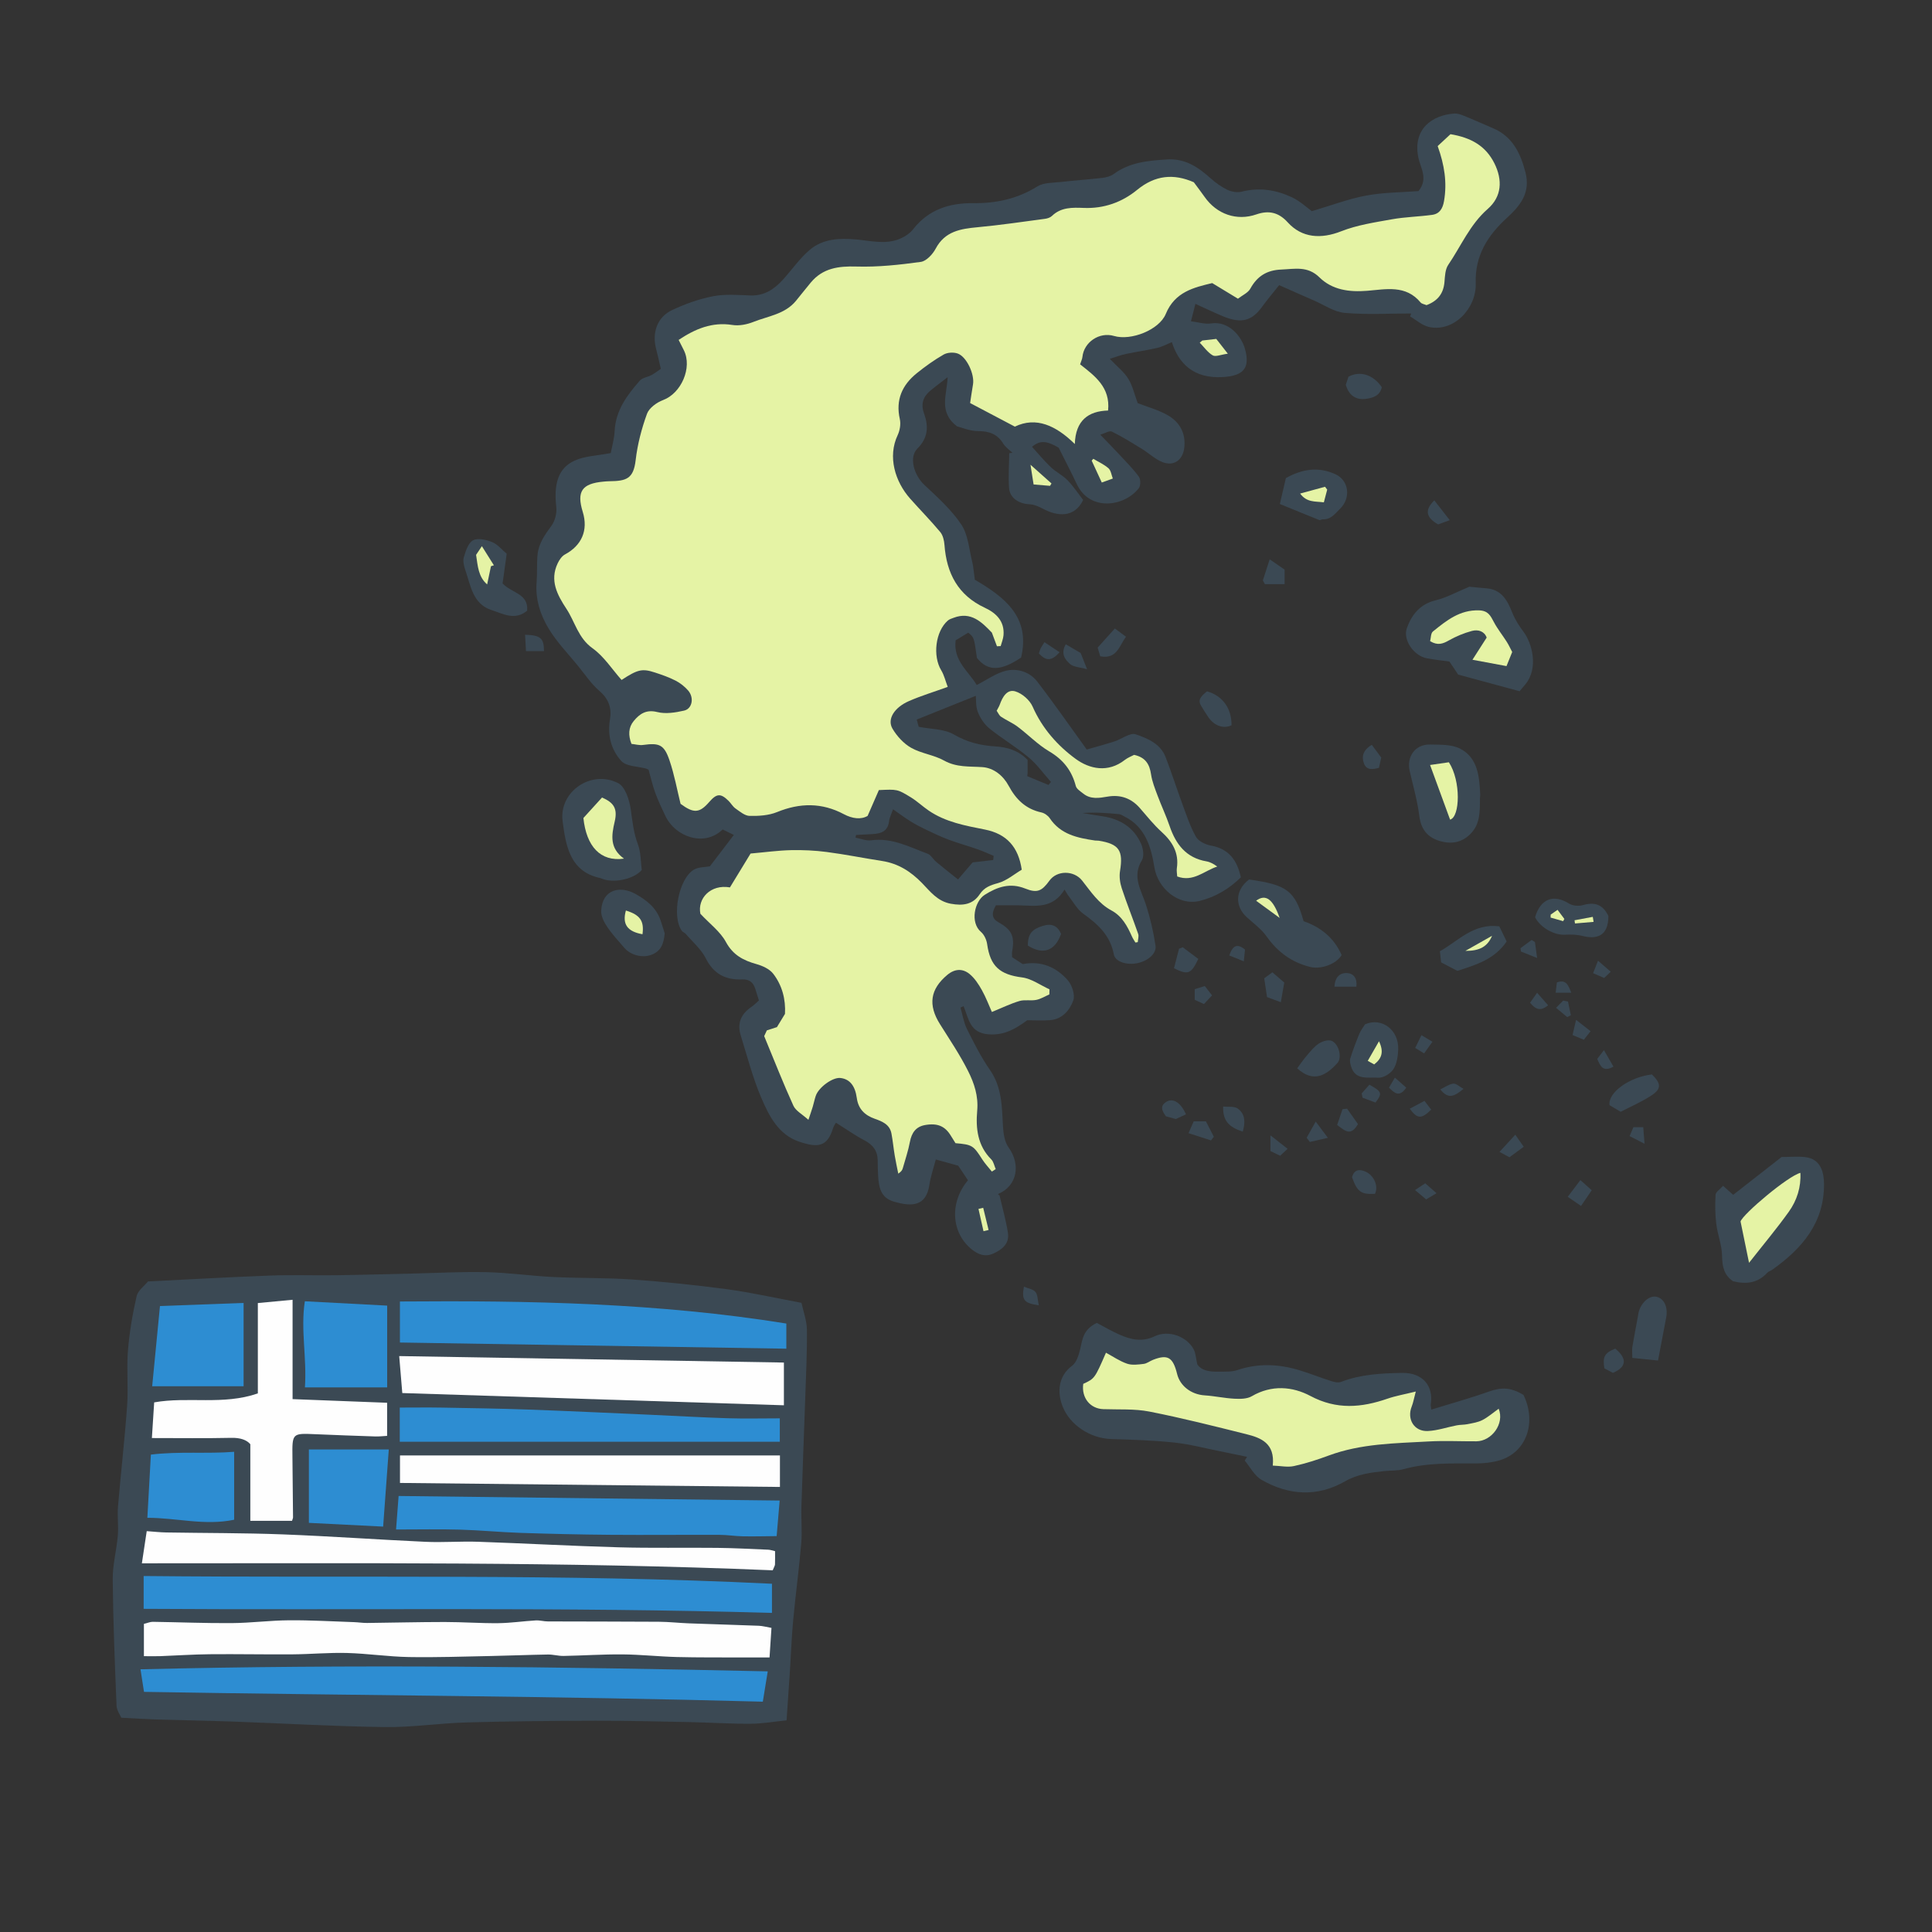 <svg version="1.1" id="svg" xmlns="http://www.w3.org/2000/svg" xmlns:xlink="http://www.w3.org/1999/xlink" x="0px" y="0px"
	 width="200px" height="200px" viewBox="0 0 200 200" enable-background="new 0 0 200 200" xml:space="preserve">
<rect x="0" y="0" width="200" height="200" fill="#333333" stroke="none"/>
<path class="stroke" fill="#3b4954"  fill-rule="evenodd" clip-rule="evenodd" d="M100.913,60.013c3.097,1.807,5.782,3.869,4.792,8.057
	c-2.131,1.429-3.445,1.433-4.573,0.039c-0.299-2.137-0.299-2.137-0.905-2.614c-0.406,0.248-0.84,0.512-1.3,0.791
	c-0.275,2.111,1.372,3.245,2.182,4.624c1.082-0.544,2.023-1.25,3.071-1.485c1.167-0.262,2.424,0.135,3.188,1.124
	c1.704,2.203,3.289,4.496,5.132,7.041c0.792-0.229,1.833-0.506,2.857-0.833c0.757-0.241,1.627-0.941,2.209-0.742
	c1.213,0.416,2.557,0.964,3.092,2.347c0.62,1.602,1.14,3.242,1.735,4.854c0.427,1.153,0.81,2.341,1.409,3.403
	c0.258,0.458,0.98,0.813,1.545,0.913c1.882,0.333,2.722,1.54,3.107,3.289c-1.225,1.202-2.644,2.045-4.278,2.444
	c-2.166,0.527-4.32-1.277-4.674-3.483c-0.336-2.098-0.938-4.196-3.123-5.271c-0.173-0.085-0.347-0.213-0.529-0.231
	c-1.244-0.119-2.49-0.214-3.789-0.114c0.673,0.109,1.344,0.228,2.019,0.326c1.846,0.267,3.291,1.144,4.055,2.876
	c0.217,0.493,0.32,1.286,0.07,1.693c-1.047,1.706-0.053,3.101,0.434,4.623c0.439,1.373,0.77,2.795,0.982,4.22
	c0.126,0.841-0.861,1.629-1.975,1.82c-1.052,0.182-2.2-0.168-2.343-0.93c-0.369-1.966-1.649-3.126-3.168-4.21
	c-0.619-0.441-1.017-1.197-1.504-1.817c-0.14-0.178-0.244-0.385-0.427-0.68c-1.242,2.04-3.038,1.666-4.738,1.631
	c-0.831-0.017-1.663-0.003-2.366-0.003c-0.506,0.859-0.393,1.387,0.224,1.733c1.412,0.793,1.741,1.454,1.455,3.042
	c-0.034,0.186-0.005,0.383-0.005,0.597c0.395,0.257,0.771,0.502,1.099,0.716c1.935-0.371,3.471,0.326,4.65,1.653
	c0.45,0.507,0.791,1.531,0.585,2.106c-0.361,1.007-1.131,1.941-2.393,2.043c-0.775,0.062-1.559,0.011-2.375,0.011
	c-1.176,0.853-2.305,1.572-3.971,1.459c-2.002-0.135-2.082-1.639-2.618-2.916c-0.107,0.049-0.213,0.097-0.32,0.146
	c0.216,0.742,0.329,1.534,0.668,2.214c0.723,1.449,1.458,2.913,2.379,4.236c1.254,1.802,1.239,3.807,1.351,5.839
	c0.041,0.745,0.166,1.611,0.579,2.186c1.285,1.785,0.875,3.956-1.001,4.781c-0.081,0.036-0.133,0.137,0.059,0.161
	c0.299,1.299,0.673,2.586,0.874,3.899c0.167,1.093-0.547,1.709-1.493,2.138c-0.877,0.398-1.586,0.108-2.249-0.424
	c-2.115-1.695-2.338-4.836-0.393-7.154c-0.338-0.505-0.706-1.055-1.008-1.507c-0.833-0.232-1.543-0.431-2.32-0.647
	c-0.219,0.841-0.53,1.725-0.668,2.635c-0.336,2.218-1.791,2.281-3.684,1.726c-1.346-0.396-1.542-1.47-1.618-2.625
	c-0.036-0.553-0.036-1.109-0.047-1.665c-0.02-0.978-0.503-1.597-1.372-2.052c-0.985-0.516-1.899-1.167-2.95-1.824
	c-0.026,0.048-0.216,0.299-0.304,0.583c-0.604,1.945-1.593,2.026-3.516,1.375c-2.145-0.727-3.12-2.684-3.922-4.567
	c-0.88-2.066-1.442-4.27-2.114-6.423c-0.386-1.237,0.014-2.214,1.106-2.956c0.281-0.19,0.52-0.444,0.776-0.667
	c-0.147-0.472-0.259-0.842-0.377-1.21c-0.214-0.663-0.608-1-1.369-0.969c-1.689,0.069-2.938-0.552-3.752-2.177
	c-0.479-0.958-1.372-1.71-2.088-2.546c-0.103-0.121-0.294-0.169-0.386-0.295c-1.083-1.479-0.342-5.423,1.256-6.354
	c0.461-0.27,1.1-0.235,1.641-0.336c0.808-1.059,1.624-2.126,2.48-3.248c-0.37-0.181-0.767-0.376-1.16-0.569
	c-1.863,1.832-4.892,0.806-5.939-1.42c-0.369-0.785-0.747-1.57-1.042-2.384c-0.286-0.788-0.469-1.614-0.685-2.375
	c-0.126-0.061-0.182-0.099-0.243-0.115c-0.879-0.246-2.058-0.217-2.577-0.788c-1.05-1.154-1.464-2.668-1.173-4.337
	c0.192-1.104-0.128-2.09-1.087-2.91c-0.853-0.728-1.495-1.708-2.213-2.589c-1.028-1.261-2.183-2.449-3.024-3.826
	c-0.883-1.444-1.417-3.079-1.274-4.853c0.076-0.944,0.006-1.901,0.096-2.844c0.11-1.162,0.76-2.071,1.441-2.998
	c0.372-0.507,0.574-1.312,0.501-1.942c-0.276-2.391,0.191-4.028,1.903-4.803c1.059-0.479,2.324-0.504,3.736-0.78
	c0.122-0.665,0.359-1.469,0.4-2.283c0.106-2.136,1.29-3.714,2.607-5.214c0.271-0.308,0.816-0.363,1.211-0.577
	c0.344-0.186,0.655-0.433,0.965-0.642c-0.184-0.78-0.319-1.414-0.484-2.039c-0.451-1.71,0.103-3.318,1.661-4.051
	c1.338-0.63,2.774-1.145,4.221-1.425c1.246-0.242,2.572-0.133,3.858-0.084c1.447,0.056,2.484-0.641,3.387-1.638
	c0.937-1.035,1.743-2.217,2.8-3.104c1.356-1.139,3.069-1.205,4.794-1.051c1.498,0.133,3.025,0.546,4.497-0.067
	c0.516-0.215,1.051-0.564,1.389-1c1.579-2.029,3.759-2.717,6.165-2.691c2.415,0.025,4.612-0.438,6.686-1.733
	c0.659-0.412,1.622-0.368,2.454-0.464c1.418-0.164,2.847-0.253,4.265-0.42c0.409-0.048,0.866-0.163,1.188-0.4
	c1.659-1.226,3.575-1.39,5.536-1.511c1.864-0.115,3.208,0.797,4.499,1.955c0.524,0.47,1.119,0.897,1.751,1.196
	c0.43,0.203,1.02,0.298,1.473,0.183c1.832-0.466,3.571-0.184,5.217,0.598c0.825,0.392,1.522,1.056,2.034,1.422
	c2.053-0.605,3.811-1.279,5.63-1.615c1.808-0.334,3.678-0.329,5.41-0.464c1.042-1.272,0.201-2.409-0.014-3.466
	c-0.604-2.983,1.445-4.383,3.689-4.559c0.336-0.026,0.705,0.098,1.028,0.229c1.008,0.408,1.999,0.858,3,1.283
	c2.034,0.862,2.857,2.581,3.372,4.583c0.539,2.093-0.516,3.422-1.93,4.714c-1.961,1.793-3.314,3.887-3.218,6.734
	c0.09,2.669-2.322,5.126-4.862,4.544c-0.69-0.158-1.289-0.711-1.929-1.083c0.036-0.103,0.071-0.206,0.107-0.309
	c-2.296,0-4.605,0.14-6.884-0.061c-1.091-0.096-2.129-0.827-3.186-1.285c-1.162-0.502-2.316-1.021-3.596-1.587
	c-0.688,0.868-1.244,1.519-1.744,2.211c-1.02,1.412-2.067,1.85-4.078,1.01c-0.902-0.377-1.785-0.802-2.847-1.283
	c-0.172,0.675-0.285,1.114-0.462,1.804c0.791,0.096,1.453,0.322,2.063,0.224c1.86-0.299,3.163,1.35,3.518,2.596
	c0.576,2.017-0.127,2.824-2.277,2.954c-3.076,0.186-4.599-1.461-5.279-3.616c-0.506,0.205-0.991,0.477-1.512,0.597
	c-1.069,0.248-2.162,0.395-3.237,0.623c-0.533,0.114-1.049,0.315-1.677,0.508c0.758,0.796,1.467,1.345,1.91,2.058
	c0.45,0.726,0.638,1.614,0.977,2.527c1.007,0.396,2.153,0.697,3.141,1.271c1.213,0.706,1.851,1.856,1.683,3.338
	c-0.146,1.282-1.066,1.962-2.268,1.495c-0.748-0.291-1.367-0.901-2.066-1.331c-1.036-0.637-2.068-1.29-3.158-1.824
	c-0.262-0.128-0.741,0.187-1.202,0.322c0.736,0.764,1.343,1.377,1.93,2.01c0.705,0.76,1.446,1.497,2.056,2.328
	c0.197,0.269,0.202,0.941,0,1.199c-1.511,1.934-5.083,2.414-6.413-0.41c-0.594-1.261-1.242-2.497-1.885-3.787
	c-1.278-0.757-1.978-0.752-2.756-0.089c0.645,0.707,1.254,1.452,1.946,2.109c0.528,0.502,1.227,0.832,1.73,1.353
	c0.627,0.65,1.132,1.418,1.615,2.04c-0.906,1.921-2.733,1.651-4.041,0.97c-0.472-0.246-1-0.503-1.512-0.525
	c-1.101-0.047-2.042-0.641-2.116-1.692c-0.085-1.191,0.005-2.396,0.02-3.594c0.111-0.013,0.223-0.025,0.333-0.039
	c-0.322-0.312-0.726-0.576-0.952-0.947c-0.616-1.012-1.473-1.3-2.625-1.303c-0.84-0.002-1.68-0.372-2.168-0.491
	c-1.958-1.516-1.02-3.279-0.971-5.084c-0.743,0.578-1.314,0.989-1.847,1.445c-0.717,0.615-0.927,1.394-0.599,2.29
	c0.497,1.358,0.432,2.537-0.686,3.66c-0.889,0.892-0.349,2.741,0.718,3.743c1.366,1.282,2.802,2.567,3.829,4.104
	c0.712,1.065,0.805,2.553,1.132,3.862C100.779,58.72,100.812,59.311,100.913,60.013z M99.174,91.04
	c0.712-0.832,1.188-1.388,1.51-1.764c0.89-0.103,1.511-0.175,2.132-0.248c0.015-0.145,0.029-0.289,0.044-0.433
	c-0.542-0.224-1.076-0.475-1.63-0.667c-1.005-0.351-2.034-0.635-3.03-1.007c-0.802-0.3-1.579-0.672-2.353-1.041
	c-0.549-0.262-1.091-0.545-1.607-0.866c-0.586-0.364-1.139-0.782-1.795-1.238c-0.178,0.52-0.368,0.871-0.411,1.241
	c-0.121,1.04-0.821,1.277-1.692,1.326c-0.576,0.032-1.151,0.064-1.728,0.095c-0.016,0.092-0.032,0.184-0.048,0.276
	c0.541,0.1,1.102,0.346,1.618,0.275c2.142-0.297,3.958,0.69,5.842,1.389c0.353,0.131,0.576,0.583,0.892,0.847
	C97.651,89.836,98.405,90.424,99.174,91.04z M106.377,80.037c-0.011,0.104-0.022,0.207-0.034,0.311
	c0.732,0.304,1.464,0.608,2.195,0.913c0.086-0.105,0.171-0.21,0.256-0.314c-0.76-0.854-1.434-1.812-2.301-2.537
	c-1.292-1.079-2.761-1.945-4.073-3.004c-0.522-0.421-0.941-1.067-1.194-1.696c-0.228-0.566-0.166-1.25-0.21-1.68
	c-1.964,0.789-3.981,1.6-6.117,2.458c0.038,0.142,0.116,0.429,0.204,0.749c1.278,0.253,2.641,0.213,3.642,0.797
	c1.384,0.807,2.769,1.139,4.306,1.236c1.208,0.076,2.363,0.396,3.326,1.399C106.377,79.077,106.377,79.557,106.377,80.037z"/>
<path class="stroke" fill="#3b4954"  d="M83.354,144.841c0.081-2.39,0.201-4.782,0.178-7.172c-0.01-0.935-0.363-1.865-0.561-2.799
	c-2.758-0.513-5.216-1.073-7.703-1.408c-3.255-0.437-6.527-0.774-9.803-1.007c-2.722-0.192-5.461-0.125-8.188-0.259
	c-2.304-0.112-4.598-0.447-6.899-0.502c-2.53-0.061-5.065,0.084-7.599,0.142c-2.644,0.059-5.287,0.139-7.932,0.175
	c-2.292,0.032-4.588-0.051-6.879,0.034c-4.158,0.155-8.314,0.396-12.646,0.609c-0.359,0.446-1.043,0.929-1.181,1.536
	c-0.423,1.854-0.745,3.747-0.897,5.641c-0.152,1.882,0.052,3.792-0.083,5.677c-0.25,3.491-0.653,6.97-0.946,10.458
	c-0.084,0.993,0.067,2.005-0.018,2.999c-0.129,1.515-0.543,3.022-0.528,4.53c0.041,4.355,0.218,8.709,0.395,13.062
	c0.021,0.504,0.381,0.994,0.491,1.262c1.373,0.07,2.523,0.147,3.676,0.183c2.627,0.081,5.255,0.12,7.881,0.214
	c5.242,0.189,10.481,0.499,15.725,0.569c2.816,0.038,5.637-0.399,8.46-0.479c4.446-0.126,8.896-0.165,13.344-0.176
	c3.238-0.008,6.476,0.075,9.714,0.14c2.118,0.043,4.236,0.183,6.354,0.173c1.21-0.006,2.42-0.223,3.717-0.353
	c0.128-1.883,0.246-3.546,0.354-5.21c0.111-1.713,0.168-3.432,0.328-5.14c0.25-2.664,0.611-5.318,0.838-7.983
	c0.106-1.257-0.024-2.533,0.016-3.798C83.075,152.253,83.229,148.547,83.354,144.841z"/>
<path class="stroke" fill="#3b4954"  fill-rule="evenodd" clip-rule="evenodd" d="M113.543,136.947c0.671,0.351,1.48,0.828,2.333,1.208
	c1.18,0.525,2.366,0.799,3.652,0.177c1.397-0.676,3.305-0.018,4.034,1.339c0.217,0.404,0.231,0.917,0.383,1.572
	c0.453,0.671,1.325,0.769,2.221,0.752c0.646-0.011,1.333,0.036,1.927-0.165c2.151-0.728,4.28-0.629,6.407,0.012
	c1.112,0.335,2.193,0.774,3.3,1.127c0.323,0.103,0.736,0.196,1.026,0.084c2.045-0.787,4.174-0.894,6.327-0.928
	c2.061-0.033,3.263,1.264,2.96,3.269c-0.018,0.12,0.025,0.249,0.057,0.526c2.021-0.625,4.001-1.171,5.933-1.855
	c1.326-0.47,2.256-0.47,3.61,0.338c1.391,2.885,0.289,5.955-2.482,6.772c-0.767,0.226-1.599,0.317-2.401,0.319
	c-2.54,0.004-5.077-0.092-7.566,0.601c-0.613,0.17-1.286,0.122-1.929,0.189c-1.42,0.148-2.794,0.317-4.103,1.067
	c-2.876,1.647-5.84,1.453-8.656-0.17c-0.716-0.413-1.154-1.307-1.719-1.979c0.079-0.131,0.157-0.262,0.236-0.393
	c-0.932-0.192-1.861-0.39-2.794-0.575c-1.581-0.314-3.152-0.735-4.749-0.903c-2.163-0.227-4.344-0.296-6.52-0.361
	c-2.127-0.063-4.269-1.428-5.032-3.383c-0.559-1.433-0.476-3.115,0.983-4.201c0.459-0.342,0.692-1.107,0.839-1.723
	C112.055,138.679,112.098,137.642,113.543,136.947z"/>
<path class="stroke" fill="#3b4954"  fill-rule="evenodd" clip-rule="evenodd" d="M179.396,132.631c-0.926-0.638-1.115-1.518-1.128-2.618
	c-0.013-1.105-0.463-2.198-0.599-3.311c-0.122-0.998-0.131-2.02-0.072-3.025c0.017-0.288,0.448-0.55,0.775-0.922
	c0.39,0.348,0.683,0.609,1.047,0.935c1.66-1.298,3.376-2.64,5.012-3.918c0.945,0,1.719-0.077,2.472,0.016
	c1.616,0.199,1.908,1.638,1.919,2.742c0.04,4.059-2.283,6.734-5.377,8.925c-0.159,0.113-0.374,0.166-0.5,0.303
	C181.982,132.808,180.798,132.98,179.396,132.631z"/>
<path class="stroke" fill="#3b4954"  fill-rule="evenodd" clip-rule="evenodd" d="M152.111,60.736c0.435,0.042,1.08,0.118,1.727,0.164
	c1.597,0.114,2.202,1.232,2.718,2.536c0.287,0.723,0.731,1.403,1.201,2.03c0.784,1.047,1.591,3.678,0.115,5.418
	c-0.147,0.173-0.293,0.347-0.568,0.671c-1.953-0.529-4.009-1.086-6.354-1.722c-0.181-0.27-0.54-0.805-0.904-1.348
	c-0.771-0.109-1.567-0.194-2.349-0.341c-1.334-0.251-2.496-1.907-2.059-3.12c0.506-1.405,1.372-2.495,2.993-2.886
	C149.735,61.873,150.765,61.293,152.111,60.736z"/>
<path class="stroke" fill="#3b4954"  fill-rule="evenodd" clip-rule="evenodd" d="M153.205,82.605c-0.009,1.39,0.043,2.69-0.99,3.729
	c-0.91,0.915-1.997,1.064-3.143,0.734c-1.256-0.361-1.963-1.181-2.141-2.577c-0.198-1.566-0.635-3.104-0.995-4.648
	c-0.353-1.514,0.565-2.807,2.099-2.77c1.042,0.026,2.214-0.028,3.093,0.417c1.856,0.943,2.006,2.867,2.103,4.714
	C153.239,82.368,153.21,82.532,153.205,82.605z"/>
<path class="stroke" fill="#3b4954"  fill-rule="evenodd" clip-rule="evenodd" d="M66.435,90.065c-0.896,1.003-2.99,1.389-4.171,0.877
	c-0.03-0.013-0.059-0.03-0.09-0.037c-3.23-0.664-3.604-3.455-3.93-5.881c-0.413-3.08,2.976-5.383,5.751-3.951
	c0.732,0.377,1.172,1.764,1.306,2.747c0.167,1.224,0.291,2.409,0.735,3.589C66.357,88.262,66.324,89.249,66.435,90.065z"/>
<path class="stroke" fill="#3b4954"  fill-rule="evenodd" clip-rule="evenodd" d="M129.302,91.043c3.82,0.55,4.75,1.081,5.647,4.319
	c1.769,0.611,3.167,1.733,3.936,3.507c-0.54,0.918-2.115,1.513-3.258,1.229c-1.896-0.471-3.358-1.534-4.498-3.146
	c-0.548-0.775-1.364-1.365-2.078-2.018C127.884,93.867,127.778,92.216,129.302,91.043z"/>
<path class="stroke" fill="#3b4954"  fill-rule="evenodd" clip-rule="evenodd" d="M68.808,96.612c-0.087,1.06-0.369,1.891-1.452,2.256
	c-0.9,0.305-2.08,0.005-2.731-0.753c-0.612-0.711-1.258-1.403-1.777-2.178c-0.324-0.483-0.645-1.117-0.615-1.664
	c0.124-2.264,2.018-2.596,3.553-1.731c1.152,0.649,2.141,1.414,2.589,2.711C68.53,95.703,68.664,96.159,68.808,96.612z"/>
<path class="stroke" fill="#3b4954"  fill-rule="evenodd" clip-rule="evenodd" d="M52.453,57.321c-0.163,1.171-0.302,2.18-0.426,3.076
	c0.937,1.008,2.699,1.038,2.541,2.822c-1.26,1.055-2.502,0.316-3.669-0.059c-1.962-0.629-2.172-2.536-2.729-4.147
	c-0.145-0.419-0.271-0.938-0.151-1.336c0.191-0.639,0.453-1.48,0.947-1.743c0.497-0.265,1.369-0.064,1.976,0.181
	C51.51,56.346,51.948,56.901,52.453,57.321z"/>
<path class="stroke" fill="#3b4954"  fill-rule="evenodd" clip-rule="evenodd" d="M132.489,52.173c0.254-1.089,0.435-1.869,0.624-2.679
	c1.676-0.941,3.36-1.214,5.134-0.4c1.402,0.644,1.608,2.461,0.495,3.552c-0.538,0.527-0.949,1.144-1.807,1.114
	c-0.124-0.004-0.271,0.111-0.369,0.072C135.235,53.302,133.913,52.755,132.489,52.173z"/>
<path class="stroke" fill="#3b4954"  fill-rule="evenodd" clip-rule="evenodd" d="M141.312,106.036c1.725-0.755,3.503,0.576,3.431,2.598
	c-0.025,0.698-0.136,1.491-0.501,2.048c-0.302,0.461-1.06,0.926-1.573,0.882c-1.003-0.085-2.353,0.325-2.805-1.164
	c-0.081-0.265-0.161-0.587-0.083-0.833c0.273-0.866,0.594-1.719,0.941-2.559C140.868,106.653,141.123,106.342,141.312,106.036z"/>
<path class="stroke" fill="#3b4954"  fill-rule="evenodd" clip-rule="evenodd" d="M166.501,94.822c-0.005,2.199-1.318,2.409-2.688,2.066
	c-0.576-0.144-1.204-0.162-1.802-0.126c-1.115,0.067-2.566-0.741-3.1-1.808c0.555-1.915,1.909-2.425,3.515-1.415
	c0.373,0.235,1,0.283,1.437,0.158C165.037,93.361,165.908,93.586,166.501,94.822z"/>
<path class="stroke" fill="#3b4954"  fill-rule="evenodd" clip-rule="evenodd" d="M155.208,95.893c0.295,0.609,0.542,1.119,0.758,1.566
	c-1.261,1.861-3.154,2.416-5.095,3.044c-0.521-0.27-1.092-0.566-1.686-0.874c-0.04-0.356-0.075-0.671-0.129-1.156
	C150.955,97.425,152.505,95.553,155.208,95.893z"/>
<path class="stroke" fill="#3b4954"  fill-rule="evenodd" clip-rule="evenodd" d="M171.638,140.842c-1.046-0.107-1.835-0.188-2.662-0.272
	c0-0.521-0.042-0.842,0.008-1.149c0.169-1.034,0.372-2.062,0.562-3.093c0.041-0.221,0.062-0.449,0.135-0.659
	c0.333-0.964,1.128-1.581,1.812-1.423c0.778,0.18,1.192,1.064,0.99,2.146C172.223,137.787,171.954,139.18,171.638,140.842z"/>
<path class="stroke" fill="#3b4954"  fill-rule="evenodd" clip-rule="evenodd" d="M166.618,114.408c-0.182-1.312,2.08-2.923,4.391-3.181
	c0.98,0.964,1,1.5-0.115,2.216c-1.014,0.65-2.133,1.135-3.122,1.649C167.282,114.802,166.977,114.622,166.618,114.408z"/>
<path class="stroke" fill="#3b4954"  fill-rule="evenodd" clip-rule="evenodd" d="M134.284,110.591c0.34-0.455,0.636-0.9,0.983-1.301
	c0.393-0.454,0.779-0.953,1.271-1.271c0.366-0.235,0.991-0.419,1.334-0.263c0.746,0.34,1.076,1.747,0.572,2.295
	C137.374,111.215,136.051,112.204,134.284,110.591z"/>
<path class="stroke" fill="#3b4954"  fill-rule="evenodd" clip-rule="evenodd" d="M127.489,75.079c-0.819,0.394-1.779,0.062-2.386-0.813
	c-0.272-0.395-0.527-0.803-0.773-1.215c-0.307-0.516-0.148-0.881,0.623-1.486C126.545,72.017,127.502,73.314,127.489,75.079z"/>
<path class="stroke" fill="#3b4954"  fill-rule="evenodd" clip-rule="evenodd" d="M143.043,40.082c-0.187,0.903-0.956,1.131-1.709,1.215
	c-1.024,0.114-1.711-0.411-2.019-1.461c0.09-0.271,0.19-0.574,0.278-0.838C140.788,38.351,142.154,38.78,143.043,40.082z"/>
<path class="stroke" fill="#3b4954"  fill-rule="evenodd" clip-rule="evenodd" d="M106.396,97.881c0.02-1.225,0.431-1.691,1.572-2.039
	c0.914-0.278,1.508-0.01,1.876,0.834C109.218,98.444,107.979,98.889,106.396,97.881z"/>
<path class="stroke" fill="#3b4954"  fill-rule="evenodd" clip-rule="evenodd" d="M113.893,67.939c-0.095-0.325-0.176-0.604-0.263-0.901
	c0.596-0.663,1.18-1.313,1.777-1.977c0.467,0.345,0.79,0.583,1.157,0.854C115.867,66.843,115.628,68.272,113.893,67.939z"/>
<path class="stroke" fill="#3b4954"  fill-rule="evenodd" clip-rule="evenodd" d="M142.334,123.59c-1.451,0.063-1.822-0.203-2.371-1.719
	c0.212-0.823,0.787-0.869,1.424-0.571C142.278,121.716,142.71,122.836,142.334,123.59z"/>
<path class="stroke" fill="#3b4954"  fill-rule="evenodd" clip-rule="evenodd" d="M132.948,101.716c-0.122,0.688-0.23,1.306-0.359,2.031
	c-0.565-0.209-0.978-0.362-1.427-0.528c-0.101-0.673-0.194-1.3-0.29-1.945c0.288-0.211,0.514-0.377,0.845-0.622
	C132.15,101.026,132.553,101.375,132.948,101.716z"/>
<path class="stroke" fill="#3b4954"  fill-rule="evenodd" clip-rule="evenodd" d="M121.531,100.234c0.175-0.674,0.349-1.347,0.523-2.02
	c0.128-0.051,0.256-0.102,0.384-0.153c0.547,0.41,1.093,0.819,1.611,1.208C123.291,100.836,123.008,100.956,121.531,100.234z"/>
<path class="stroke" fill="#3b4954"  fill-rule="evenodd" clip-rule="evenodd" d="M130.731,60.081c0.207-0.637,0.413-1.275,0.706-2.179
	c0.668,0.461,1.135,0.783,1.544,1.065c0,0.538,0,0.923,0,1.509c-0.697,0-1.365,0-2.033,0
	C130.875,60.344,130.803,60.213,130.731,60.081z"/>
<path class="stroke" fill="#3b4954"  fill-rule="evenodd" clip-rule="evenodd" d="M126.619,114.545c0.527,0.062,1.154-0.047,1.515,0.214
	c0.808,0.583,0.777,1.483,0.517,2.381C127.189,116.686,126.572,115.984,126.619,114.545z"/>
<path class="stroke" fill="#3b4954"  fill-rule="evenodd" clip-rule="evenodd" d="M167.211,139.61c1.253,1.031,1.177,1.901-0.241,2.508
	c-0.266-0.14-0.577-0.303-0.885-0.466C165.884,140.463,166.103,140.054,167.211,139.61z"/>
<path class="stroke" fill="#3b4954"  fill-rule="evenodd" clip-rule="evenodd" d="M110.327,66.697c0.566,0.331,1.092,0.638,1.542,0.902
	c0.199,0.501,0.359,0.906,0.667,1.682c-0.765-0.218-1.415-0.224-1.776-0.55C110.284,68.301,109.761,67.689,110.327,66.697z"/>
<path class="stroke" fill="#3b4954"  fill-rule="evenodd" clip-rule="evenodd" d="M163.599,122.163c0.443,0.395,0.741,0.662,1.177,1.051
	c-0.382,0.56-0.724,1.061-1.108,1.624c-0.534-0.366-0.87-0.596-1.377-0.944C162.738,123.302,163.135,122.776,163.599,122.163z"/>
<path class="stroke" fill="#3b4954"  fill-rule="evenodd" clip-rule="evenodd" d="M122.771,115.357c-0.374,0.173-0.696,0.322-1.05,0.485
	c-0.334-0.091-0.676-0.185-1.024-0.28c-0.398-0.555-0.688-1.103,0.112-1.538C121.487,113.657,122.262,114.183,122.771,115.357z"/>
<path class="stroke" fill="#3b4954"  fill-rule="evenodd" clip-rule="evenodd" d="M142.009,77.105c0.373,0.503,0.687,0.927,0.976,1.316
	c-0.091,0.41-0.161,0.722-0.237,1.065c-0.626,0.162-1.279,0.291-1.555-0.462C140.933,78.314,141.101,77.647,142.009,77.105z"/>
<path class="stroke" fill="#3b4954"  fill-rule="evenodd" clip-rule="evenodd" d="M140.576,116.363c-0.757,1.318-1.349,0.691-2.154,0.094
	c0.172-0.508,0.363-1.07,0.554-1.632c0.157-0.018,0.314-0.036,0.472-0.054C139.829,115.31,140.212,115.849,140.576,116.363z"/>
<path class="stroke" fill="#3b4954"  fill-rule="evenodd" clip-rule="evenodd" d="M123.036,117.304c0.25-0.568,0.396-0.9,0.536-1.222c0.422,0,0.743,0,1.264,0
	c0.254,0.495,0.537,1.046,0.82,1.597c-0.1,0.125-0.2,0.249-0.3,0.374C124.645,117.823,123.934,117.593,123.036,117.304z"/>
<path class="stroke" fill="#3b4954"  fill-rule="evenodd" clip-rule="evenodd" d="M148.48,51.798c0.525,0.674,0.995,1.277,1.597,2.049
	c-0.628,0.23-0.941,0.345-1.203,0.441C147.627,53.573,147.442,52.818,148.48,51.798z"/>
<path class="stroke" fill="#3b4954"  fill-rule="evenodd" clip-rule="evenodd" d="M54.356,65.709c1.604,0.047,1.958,0.358,1.957,1.695c-0.587,0-1.176,0-1.863,0
	C54.417,66.81,54.388,66.291,54.356,65.709z"/>
<path class="stroke" fill="#3b4954"  fill-rule="evenodd" clip-rule="evenodd" d="M140.411,102.139c-0.756,0-1.498,0-2.268,0c0.05-0.989,0.563-1.448,1.306-1.408
	C140.118,100.765,140.516,101.266,140.411,102.139z"/>
<path class="stroke" fill="#3b4954"  fill-rule="evenodd" clip-rule="evenodd" d="M156.864,117.466c0.331,0.475,0.563,0.806,0.87,1.247
	c-0.58,0.426-1.028,0.754-1.48,1.086c-0.326-0.176-0.574-0.31-1.027-0.555C155.775,118.648,156.251,118.13,156.864,117.466z"/>
<path class="stroke" fill="#3b4954"  fill-rule="evenodd" clip-rule="evenodd" d="M109.685,67.522c-0.836,0.946-1.397,0.913-2.14,0.126
	c0.051-0.155,0.097-0.34,0.173-0.511c0.064-0.144,0.164-0.271,0.404-0.656C108.639,66.826,109.124,67.149,109.685,67.522z"/>
<path class="stroke" fill="#3b4954"  fill-rule="evenodd" clip-rule="evenodd" d="M107.536,135.125c-1.551-0.229-1.781-0.533-1.543-1.929
	c0.443,0.187,0.954,0.253,1.196,0.544C107.432,134.032,107.408,134.548,107.536,135.125z"/>
<path class="stroke" fill="#3b4954"  fill-rule="evenodd" clip-rule="evenodd" d="M135.264,117.781c0.264-0.471,0.529-0.943,0.939-1.675
	c0.501,0.67,0.781,1.044,1.256,1.68c-0.809,0.186-1.335,0.307-1.863,0.427C135.485,118.069,135.375,117.925,135.264,117.781z"/>
<path class="stroke" fill="#3b4954"  fill-rule="evenodd" clip-rule="evenodd" d="M147.461,113.961c0.298,0.39,0.501,0.654,0.694,0.907
	c-1.011,0.994-1.427,0.979-2.218-0.094C146.416,114.519,146.877,114.272,147.461,113.961z"/>
<path class="stroke" fill="#3b4954"  fill-rule="evenodd" clip-rule="evenodd" d="M125.472,103.043c-0.291,0.311-0.556,0.595-0.839,0.897
	c-0.376-0.174-0.659-0.304-0.957-0.441c0-0.356,0-0.67,0-1.101c0.333-0.103,0.673-0.209,1.043-0.325
	C124.985,102.417,125.195,102.687,125.472,103.043z"/>
<path class="stroke" fill="#3b4954"  fill-rule="evenodd" clip-rule="evenodd" d="M140.96,113.19c0.287-0.323,0.573-0.646,0.799-0.9
	c1.308,0.717,1.36,0.895,0.632,1.846c-0.414-0.156-0.876-0.33-1.338-0.503C141.022,113.485,140.991,113.337,140.96,113.19z"/>
<path class="stroke" fill="#3b4954"  fill-rule="evenodd" clip-rule="evenodd" d="M162.787,107.146c0.102-0.432,0.192-0.816,0.369-1.571
	c0.607,0.476,1.015,0.795,1.499,1.175c-0.295,0.376-0.474,0.604-0.694,0.884C163.562,107.469,163.22,107.326,162.787,107.146z"/>
<path class="stroke" fill="#3b4954"  fill-rule="evenodd" clip-rule="evenodd" d="M151.504,112.719c-0.896,0.713-1.528,1.165-2.405,0.054
	c0.485-0.229,0.899-0.54,1.346-0.597C150.732,112.141,151.066,112.479,151.504,112.719z"/>
<path class="stroke" fill="#3b4954"  fill-rule="evenodd" clip-rule="evenodd" d="M132.522,119.641c-0.44-0.212-0.723-0.348-1.004-0.483c0-0.454,0-0.86,0-1.623
	c0.705,0.552,1.198,0.938,1.774,1.39C132.98,119.216,132.764,119.417,132.522,119.641z"/>
<path class="stroke" fill="#3b4954"  fill-rule="evenodd" clip-rule="evenodd" d="M158.896,97.521c0.06,0.436,0.12,0.871,0.226,1.649
	c-0.767-0.307-1.219-0.487-1.67-0.667c-0.017-0.116-0.034-0.231-0.051-0.347c0.384-0.283,0.77-0.567,1.155-0.851
	C158.669,97.378,158.783,97.45,158.896,97.521z"/>
<path class="stroke" fill="#3b4954"  fill-rule="evenodd" clip-rule="evenodd" d="M146.484,123.196c0.457-0.304,0.713-0.474,1.054-0.701
	c0.372,0.326,0.719,0.63,1.171,1.025c-0.464,0.277-0.705,0.42-1.075,0.642C147.29,123.873,146.945,123.583,146.484,123.196z"/>
<path class="stroke" fill="#3b4954"  fill-rule="evenodd" clip-rule="evenodd" d="M166.041,108.71c0.386,0.671,0.669,1.162,0.983,1.707
	c-1.101,0.615-1.355-0.07-1.68-0.798C165.505,109.408,165.67,109.193,166.041,108.71z"/>
<path class="stroke" fill="#3b4954"  fill-rule="evenodd" clip-rule="evenodd" d="M168.695,117.609c0.161-0.376,0.271-0.631,0.395-0.919c0.313,0,0.59,0,1.018,0
	c0.037,0.476,0.073,0.932,0.135,1.712C169.527,118.036,169.131,117.833,168.695,117.609z"/>
<path class="stroke" fill="#3b4954"  fill-rule="evenodd" clip-rule="evenodd" d="M127.256,98.909c0.401-1.174,0.904-1.184,1.629-0.613
	c-0.032,0.298-0.067,0.633-0.128,1.219C128.178,99.281,127.744,99.105,127.256,98.909z"/>
<path class="stroke" fill="#3b4954"  fill-rule="evenodd" clip-rule="evenodd" d="M145.577,112.595c-0.713,1.037-1.208,0.567-1.791,0.002
	c0.173-0.294,0.341-0.581,0.611-1.042C144.834,111.94,145.173,112.239,145.577,112.595z"/>
<path class="stroke" fill="#3b4954"  fill-rule="evenodd" clip-rule="evenodd" d="M148.284,107.842c-0.322,0.449-0.564,0.789-0.86,1.203
	c-0.32-0.195-0.577-0.351-0.923-0.561c0.217-0.444,0.405-0.828,0.646-1.323C147.505,107.375,147.789,107.545,148.284,107.842z"/>
<path class="stroke" fill="#3b4954"  fill-rule="evenodd" clip-rule="evenodd" d="M158.392,103.804c0.208-0.296,0.396-0.564,0.728-1.035
	c0.429,0.488,0.764,0.869,1.139,1.296C159.47,104.721,158.97,104.503,158.392,103.804z"/>
<path class="stroke" fill="#3b4954"  fill-rule="evenodd" clip-rule="evenodd" d="M161.042,102.767c0.057-0.481,0.089-0.756,0.126-1.069
	c0.976-0.343,1.182,0.307,1.49,1.069C162.099,102.767,161.638,102.767,161.042,102.767z"/>
<path class="stroke" fill="#3b4954"  fill-rule="evenodd" clip-rule="evenodd" d="M166.743,100.595c-0.302,0.286-0.48,0.456-0.679,0.645
	c-0.421-0.182-0.732-0.316-1.147-0.496c0.162-0.411,0.292-0.742,0.508-1.29C165.909,99.872,166.256,100.173,166.743,100.595z"/>
<path class="stroke" fill="#3b4954"  fill-rule="evenodd" clip-rule="evenodd" d="M162.316,103.682c0.1,0.472,0.2,0.944,0.3,1.416
	c-0.126,0.064-0.252,0.128-0.379,0.192c-0.34-0.282-0.679-0.565-1.153-0.959c0.314-0.321,0.524-0.535,0.735-0.75
	C161.984,103.615,162.15,103.649,162.316,103.682z"/>
<path fill-rule="evenodd" clip-rule="evenodd" fill="#e5f3a5" class="fill" d="M117.538,97.572c-0.121-0.208-0.261-0.407-0.358-0.625
	c-0.481-1.082-1.028-2.11-2.127-2.699c-1.332-0.714-2.129-1.947-3.027-3.085c-0.854-1.081-2.606-1.08-3.386-0.003
	c-0.797,1.103-1.275,1.316-2.509,0.823c-1.559-0.625-2.876-0.183-4.193,0.649c-1.062,0.67-1.531,2.867-0.389,3.839
	c0.337,0.287,0.578,0.821,0.641,1.272c0.323,2.298,1.327,3.15,3.618,3.44c0.98,0.125,1.891,0.804,2.833,1.231
	c-0.004,0.176-0.008,0.353-0.012,0.529c-0.451,0.196-0.886,0.473-1.358,0.566c-0.567,0.112-1.198-0.044-1.741,0.117
	c-0.922,0.273-1.796,0.705-2.852,1.134c-0.3-0.669-0.608-1.504-1.039-2.271c-0.34-0.606-0.747-1.232-1.275-1.663
	c-0.723-0.589-1.538-0.545-2.309,0.103c-1.758,1.474-2.001,3.095-0.758,5.078c1.01,1.611,2.083,3.196,2.931,4.891
	c0.62,1.24,1.066,2.559,0.932,4.073c-0.16,1.802,0.025,3.622,1.452,5.043c0.247,0.245,0.314,0.67,0.464,1.012
	c-0.132,0.085-0.264,0.17-0.396,0.255c-0.334-0.418-0.709-0.811-0.996-1.259c-0.921-1.445-1.037-1.533-2.771-1.68
	c-0.138-0.221-0.311-0.487-0.474-0.76c-0.6-1-1.387-1.346-2.675-1.118c-0.958,0.17-1.392,0.806-1.57,1.741
	c-0.175,0.922-0.479,1.819-0.736,2.725c-0.051,0.182-0.144,0.352-0.469,0.564c-0.124-0.623-0.262-1.242-0.366-1.868
	c-0.127-0.76-0.198-1.53-0.341-2.287c-0.177-0.938-0.949-1.248-1.728-1.524c-1.031-0.365-1.704-1.007-1.859-2.152
	c-0.178-1.306-0.765-1.973-1.71-2.071c-0.795-0.082-2.241,0.965-2.542,1.859c-0.122,0.364-0.195,0.745-0.306,1.114
	c-0.108,0.362-0.236,0.719-0.45,1.359c-0.631-0.575-1.309-0.922-1.557-1.465c-1.056-2.318-1.984-4.694-3.022-7.2
	c0.045-0.099,0.166-0.357,0.275-0.594c0.39-0.126,0.729-0.236,1.044-0.338c0.283-0.465,0.55-0.904,0.834-1.371
	c0.083-1.506-0.29-2.95-1.218-4.154c-0.377-0.489-1.093-0.817-1.718-0.993c-1.366-0.383-2.441-0.93-3.182-2.299
	c-0.579-1.07-1.661-1.868-2.64-2.916c-0.32-1.579,1.053-3.078,3.06-2.731c0.737-1.209,1.528-2.507,2.137-3.506
	c1.532-0.135,2.853-0.319,4.178-0.349c1.232-0.028,2.479,0.03,3.7,0.189c1.921,0.251,3.825,0.636,5.74,0.933
	c1.662,0.258,2.957,1.081,4.125,2.279c0.843,0.866,1.59,1.885,2.974,2.143c1.27,0.236,2.296,0.085,3-0.976
	c0.476-0.716,1.089-0.936,1.892-1.157c0.914-0.253,1.707-0.943,2.461-1.389c-0.345-2.365-1.571-3.71-3.812-4.155
	c-2.034-0.404-4.064-0.767-5.818-1.963c-0.635-0.432-1.198-0.974-1.851-1.373c-1.4-0.858-1.416-0.834-3.308-0.75
	c-0.329,0.755-0.705,1.616-1.166,2.672c-0.682,0.403-1.579,0.292-2.458-0.176c-2.273-1.208-4.545-1.188-6.918-0.218
	c-0.863,0.353-1.894,0.414-2.843,0.394c-0.493-0.01-1.002-0.45-1.455-0.765c-0.285-0.198-0.466-0.541-0.721-0.791
	c-0.813-0.802-1.23-0.772-2,0.115c-1.003,1.156-1.602,1.207-2.968,0.192c-0.362-1.459-0.642-3.022-1.148-4.508
	c-0.558-1.632-1.06-1.817-2.732-1.587c-0.388,0.054-0.8-0.069-1.202-0.111c-0.348-0.893-0.319-1.696,0.23-2.364
	c0.61-0.741,1.292-1.22,2.444-0.93c0.862,0.217,1.874,0.055,2.771-0.149c0.855-0.194,1.061-1.352,0.415-2.089
	c-0.357-0.407-0.813-0.767-1.294-1.015c-0.673-0.346-1.4-0.6-2.123-0.836c-1.342-0.439-1.792-0.326-3.468,0.765
	c-0.985-1.107-1.823-2.436-3.005-3.279c-1.495-1.065-1.811-2.731-2.706-4.088c-0.948-1.438-1.747-2.929-0.904-4.704
	c0.167-0.353,0.433-0.748,0.76-0.923c1.732-0.929,2.419-2.505,1.838-4.396c-0.653-2.125-0.091-2.943,2.159-3.142
	c0.192-0.017,0.386-0.036,0.578-0.038c1.779-0.018,2.513-0.243,2.739-2.191c0.188-1.624,0.612-3.249,1.171-4.787
	c0.221-0.608,1.012-1.182,1.671-1.427c1.869-0.694,3.046-3.347,2.147-5.156c-0.171-0.346-0.348-0.689-0.54-1.07
	c1.716-1.14,3.459-1.882,5.571-1.546c0.696,0.111,1.509-0.054,2.178-0.32c1.52-0.604,3.261-0.795,4.396-2.179
	c0.514-0.627,1.013-1.267,1.532-1.89c1.248-1.498,2.86-1.716,4.733-1.66c2.216,0.067,4.456-0.177,6.659-0.481
	c0.575-0.079,1.228-0.787,1.538-1.37c0.959-1.807,2.579-2.055,4.354-2.22c2.332-0.217,4.651-0.562,6.974-0.871
	c0.249-0.033,0.537-0.13,0.711-0.298c0.951-0.915,2.122-0.873,3.304-0.827c2.075,0.081,3.944-0.585,5.512-1.87
	c1.854-1.52,3.77-1.709,5.869-0.788c0.388,0.526,0.765,1.016,1.12,1.521c1.255,1.79,3.321,2.511,5.354,1.807
	c1.282-0.443,2.304-0.217,3.243,0.819c1.477,1.631,3.456,1.75,5.545,0.926c1.655-0.652,3.476-0.92,5.245-1.238
	c1.37-0.246,2.778-0.269,4.161-0.459c0.767-0.105,1.096-0.641,1.231-1.42c0.333-1.916,0.047-3.745-0.656-5.701
	c0.453-0.42,0.934-0.865,1.327-1.23c2.093,0.349,3.631,1.181,4.547,3.019c0.856,1.719,0.771,3.439-0.688,4.716
	c-1.849,1.618-2.764,3.842-4.092,5.793c-0.319,0.468-0.34,1.175-0.391,1.782c-0.103,1.215-0.73,1.966-1.858,2.386
	c-0.215-0.093-0.488-0.125-0.615-0.279c-1.533-1.847-3.591-1.36-5.531-1.205c-1.852,0.149-3.609-0.083-4.944-1.396
	c-1.217-1.196-2.544-0.861-3.946-0.804c-1.492,0.061-2.489,0.682-3.203,1.979c-0.238,0.432-0.815,0.676-1.28,1.039
	c-0.898-0.545-1.698-1.03-2.665-1.617c-1.887,0.454-3.864,0.902-4.807,3.193c-0.681,1.655-3.598,2.801-5.358,2.281
	c-1.51-0.446-3.115,0.629-3.272,2.177c-0.022,0.217-0.13,0.425-0.238,0.762c1.516,1.191,3.147,2.375,2.895,4.781
	c-2.038,0.055-3.368,1.019-3.443,3.467c-1.96-1.924-4.013-2.859-6.207-1.801c-1.597-0.842-2.973-1.567-4.631-2.441
	c0.063-0.416,0.17-1.179,0.299-1.938c0.173-1.027-0.648-2.849-1.583-3.187c-0.426-0.153-1.065-0.118-1.453,0.103
	c-0.978,0.56-1.906,1.225-2.786,1.935c-1.51,1.218-2.204,2.751-1.755,4.747c0.116,0.518,0.006,1.178-0.225,1.667
	c-1.053,2.233-0.264,4.806,1.288,6.56c1.031,1.164,2.126,2.272,3.121,3.465c0.282,0.338,0.405,0.88,0.439,1.34
	c0.218,2.934,1.397,5.204,4.18,6.501c1.169,0.545,2.055,1.396,1.93,2.853c-0.033,0.376-0.191,0.742-0.292,1.113
	c-0.128,0.006-0.257,0.013-0.385,0.019c-0.175-0.47-0.351-0.94-0.526-1.41c-1.042-1.09-2.167-2.219-3.956-1.54
	c-0.208,0.079-0.441,0.147-0.604,0.289c-1.289,1.126-1.585,3.67-0.678,5.161c0.297,0.487,0.427,1.076,0.667,1.706
	c-1.482,0.535-2.776,0.927-4.006,1.464c-1.538,0.671-2.29,1.887-1.709,2.865c0.461,0.778,1.156,1.538,1.934,1.978
	c1.049,0.593,2.353,0.732,3.406,1.32c1.288,0.719,2.603,0.586,3.958,0.677c1.181,0.079,2.164,0.89,2.718,1.922
	c0.769,1.432,1.779,2.418,3.396,2.77c0.322,0.07,0.682,0.325,0.866,0.6c1.125,1.683,2.879,2.039,4.686,2.307
	c0.128,0.019,0.263-0.002,0.391,0.019c2.106,0.342,2.542,1.016,2.197,3.137c-0.093,0.569-0.008,1.218,0.174,1.772
	c0.524,1.594,1.154,3.153,1.705,4.739c0.086,0.25-0.023,0.566-0.042,0.852C117.703,97.543,117.621,97.558,117.538,97.572z"/>
<path fill-rule="evenodd" clip-rule="evenodd" fill="#e5f3a5" class="fill" d="M103.173,73.579c0.124-0.242,0.251-0.434,0.326-0.644
	c0.279-0.784,0.754-1.621,1.608-1.363c0.706,0.213,1.494,0.902,1.791,1.579c0.984,2.241,2.57,4.027,4.442,5.4
	c1.452,1.065,3.366,1.478,5.105,0.114c0.298-0.233,0.671-0.37,0.953-0.521c1.184,0.251,1.604,0.971,1.759,2.019
	c0.111,0.75,0.407,1.479,0.674,2.197c0.395,1.061,0.884,2.088,1.249,3.158c0.646,1.892,1.711,3.29,3.814,3.65
	c0.387,0.067,0.75,0.269,1.114,0.538c-1.359,0.438-2.481,1.645-4.144,1.025c-0.015-0.29-0.077-0.58-0.037-0.856
	c0.234-1.584-0.452-2.735-1.588-3.766c-0.815-0.74-1.508-1.616-2.235-2.45c-0.898-1.029-2.009-1.424-3.349-1.194
	c-0.871,0.15-1.749,0.302-2.516-0.312c-0.29-0.231-0.692-0.478-0.773-0.787c-0.415-1.598-1.301-2.727-2.747-3.58
	c-1.184-0.698-2.169-1.728-3.278-2.561c-0.529-0.398-1.159-0.66-1.712-1.03C103.433,74.064,103.327,73.794,103.173,73.579z"/>
<path fill-rule="evenodd" clip-rule="evenodd" fill="#e5f3a5" class="fill" d="M124.462,35.25c0.405-0.046,0.81-0.093,1.446-0.166
	c0.269,0.344,0.625,0.798,1.196,1.53c-0.729,0.099-1.268,0.345-1.564,0.173c-0.525-0.305-0.903-0.863-1.343-1.314
	C124.286,35.398,124.374,35.324,124.462,35.25z"/>
<path fill-rule="evenodd" clip-rule="evenodd" fill="#e5f3a5" class="fill" d="M114.056,49.95c-0.437-0.947-0.742-1.606-1.046-2.266
	c0.057-0.062,0.113-0.125,0.17-0.188c0.53,0.32,1.115,0.579,1.57,0.982c0.259,0.23,0.306,0.699,0.448,1.06
	C114.828,49.672,114.458,49.805,114.056,49.95z"/>
<path fill-rule="evenodd" clip-rule="evenodd" fill="#e5f3a5" class="fill" d="M108.698,50.295c-0.478-0.041-0.956-0.081-1.701-0.144
	c-0.089-0.568-0.188-1.19-0.321-2.04c0.89,0.793,1.532,1.365,2.174,1.937C108.8,50.131,108.749,50.213,108.698,50.295z"/>
<path fill-rule="evenodd" clip-rule="evenodd" fill="#e5f3a5" class="fill" d="M101.78,125.032c0.187,0.765,0.373,1.531,0.559,2.296
	c-0.176,0.041-0.352,0.082-0.528,0.123c-0.173-0.769-0.346-1.538-0.519-2.306C101.455,125.107,101.617,125.07,101.78,125.032z"/>
<path fill-rule="evenodd" clip-rule="evenodd" fill="#FEFEFE" d="M14.897,171.446c0-1.206,0-2.254,0-3.342
	c0.375-0.09,0.65-0.218,0.924-0.214c2.726,0.039,5.449,0.154,8.174,0.133c1.977-0.015,3.952-0.277,5.929-0.292
	c2.244-0.016,4.488,0.117,6.732,0.192c0.451,0.015,0.902,0.091,1.354,0.086c2.68-0.028,5.359-0.099,8.039-0.1
	c1.845,0,3.69,0.14,5.535,0.121c1.292-0.014,2.582-0.208,3.874-0.285c0.414-0.024,0.833,0.104,1.249,0.105
	c3.834,0.016,7.67,0.007,11.505,0.034c1.037,0.007,2.073,0.126,3.11,0.165c2.41,0.09,4.821,0.156,7.231,0.25
	c0.386,0.015,0.769,0.125,1.309,0.219c-0.065,1.006-0.13,1.995-0.2,3.061c-0.979,0-1.926,0.003-2.872,0
	c-2.242-0.01-4.484,0.012-6.725-0.045c-1.874-0.048-3.745-0.256-5.618-0.272c-2.034-0.017-4.069,0.122-6.104,0.16
	c-0.541,0.01-1.085-0.156-1.627-0.147c-1.951,0.03-3.902,0.115-5.854,0.153c-2.848,0.055-5.697,0.159-8.542,0.108
	c-2.136-0.038-4.266-0.363-6.401-0.421c-1.879-0.05-3.763,0.128-5.645,0.142c-2.854,0.021-5.707-0.039-8.561-0.012
	c-1.714,0.016-3.427,0.136-5.141,0.199C16.056,171.462,15.538,171.446,14.897,171.446z"/>
<path fill-rule="evenodd" clip-rule="evenodd" fill="#2D8DD2" d="M14.871,166.546c0-1.165,0-2.271,0-3.397
	c21.661,0.223,43.308-0.272,65.043,0.801c0,0.978,0,1.896,0,3.018C58.246,166.337,36.667,166.693,14.871,166.546z"/>
<path fill-rule="evenodd" clip-rule="evenodd" fill="#2D8DD2" d="M79.477,173.018c-0.186,1.142-0.331,2.042-0.51,3.139
	c-21.211-0.578-42.523-0.649-64.059-1.016c-0.092-0.589-0.215-1.376-0.364-2.337C36.32,172.273,57.859,172.541,79.477,173.018z"/>
<path fill-rule="evenodd" clip-rule="evenodd" fill="#FEFEFE" d="M15.723,148.866c0.083-1.294,0.157-2.444,0.237-3.692
	c3.489-0.624,7.146,0.314,10.732-0.929c0-3.05,0-6.083,0-9.353c1.08-0.102,2.27-0.214,3.596-0.339c0,3.453,0,6.723,0,10.284
	c3.277,0.126,6.454,0.249,9.786,0.377c0,1.094,0,2.202,0,3.427c-0.452,0.024-0.828,0.073-1.203,0.061
	c-2.075-0.068-4.149-0.143-6.223-0.233c-2.407-0.105-2.404-0.113-2.374,2.385c0.025,2.074,0.044,4.147,0.061,6.222
	c0.001,0.091-0.052,0.184-0.104,0.361c-1.381,0-2.776,0-4.316,0c0-2.594,0-5.148,0-7.931c-0.382-0.458-1.067-0.68-1.958-0.66
	C21.277,148.904,18.595,148.866,15.723,148.866z"/>
<path fill-rule="evenodd" clip-rule="evenodd" fill="#FEFEFE" d="M81.149,145.474c-13.18-0.422-26.279-0.842-39.504-1.266
	c-0.106-1.279-0.204-2.446-0.319-3.827c13.38,0.225,26.593,0.447,39.823,0.67C81.149,142.605,81.149,143.943,81.149,145.474z"/>
<path fill-rule="evenodd" clip-rule="evenodd" fill="#2D8DD2" d="M41.4,138.977c0-1.323,0-2.635,0-4.247
	c13.438-0.109,26.744,0.147,40.001,2.282c0,0.934,0,1.705,0,2.604C68.096,139.404,54.846,139.192,41.4,138.977z"/>
<path fill-rule="evenodd" clip-rule="evenodd" fill="#FEFEFE" d="M80.234,160.575c0,0.54,0.011,0.959-0.007,1.378
	c-0.005,0.12-0.089,0.237-0.236,0.604c-21.666-0.906-43.415-0.716-65.304-0.724c0.179-1.185,0.331-2.199,0.502-3.33
	c0.692,0.048,1.354,0.126,2.017,0.137c4.013,0.068,8.028,0.046,12.037,0.198c4.938,0.188,9.871,0.545,14.81,0.77
	c1.811,0.082,3.633-0.067,5.446-0.005c4.842,0.166,9.681,0.437,14.524,0.573c3.409,0.096,6.822,0.02,10.234,0.058
	c1.757,0.02,3.514,0.117,5.27,0.19C79.744,160.433,79.96,160.514,80.234,160.575z"/>
<path fill-rule="evenodd" clip-rule="evenodd" fill="#2D8DD2" d="M80.71,155.337c-0.111,1.313-0.198,2.345-0.312,3.681
	c-1.137,0.01-2.311,0.042-3.484,0.021c-0.81-0.014-1.62-0.149-2.43-0.152c-3.767-0.014-7.533,0.026-11.3-0.004
	c-3.093-0.025-6.186-0.097-9.277-0.199c-2.104-0.07-4.203-0.277-6.308-0.337c-2.098-0.06-4.198-0.014-6.6-0.014
	c0.1-1.302,0.176-2.293,0.265-3.469C54.468,155.023,67.51,155.179,80.71,155.337z"/>
<path fill-rule="evenodd" clip-rule="evenodd" fill="#2D8DD2" d="M41.383,149.248c0-1.235,0-2.424,0-3.537
	c1.481,0,2.934-0.021,4.385,0.004c2.961,0.052,5.923,0.096,8.883,0.202c4.228,0.151,8.453,0.353,12.679,0.539
	c2.664,0.118,5.326,0.277,7.991,0.36c1.782,0.056,3.566,0.011,5.404,0.011c0,0.677,0,1.425,0,2.42
	C67.582,149.248,54.561,149.248,41.383,149.248z"/>
<path fill-rule="evenodd" clip-rule="evenodd" fill="#FEFEFE" d="M41.407,153.513c0-0.936,0-1.863,0-2.848
	c13.119,0,26.168,0,39.332,0c0,1.122,0,2.176,0,3.263C67.742,153.791,54.7,153.654,41.407,153.513z"/>
<path fill-rule="evenodd" clip-rule="evenodd" fill="#2D8DD2" d="M15.754,143.504c0.263-2.709,0.524-5.405,0.806-8.304
	c2.835-0.104,5.661-0.209,8.657-0.32c0,2.893,0,5.639,0,8.624C22.225,143.504,19.147,143.504,15.754,143.504z"/>
<path fill-rule="evenodd" clip-rule="evenodd" fill="#2D8DD2" d="M31.565,143.623c0.212-3.089-0.462-5.978-0.008-8.916
	c2.898,0.153,5.637,0.297,8.523,0.45c0,2.777,0,5.667,0,8.466C37.3,143.623,34.527,143.623,31.565,143.623z"/>
<path fill-rule="evenodd" clip-rule="evenodd" fill="#2D8DD2" d="M31.976,157.646c0-2.63,0-5.17,0-7.597c2.754,0,5.376,0,8.271,0
	c-0.207,2.83-0.396,5.424-0.584,7.984C36.995,157.899,34.612,157.779,31.976,157.646z"/>
<path fill-rule="evenodd" clip-rule="evenodd" fill="#2D8DD2" d="M24.24,157.323c-3.068,0.635-5.945-0.202-8.985-0.201
	c0.12-2.157,0.234-4.22,0.363-6.542c2.895-0.355,5.796-0.064,8.622-0.291C24.24,152.768,24.24,155.021,24.24,157.323z"/>
<path fill-rule="evenodd" clip-rule="evenodd" fill="#e5f3a5" class="fill" d="M112.138,143.257c1.189-0.554,1.189-0.554,2.351-3.225
	c0.723,0.389,1.416,0.875,2.185,1.137c0.52,0.177,1.152,0.09,1.722,0.021c0.336-0.041,0.643-0.296,0.975-0.425
	c1.498-0.58,2.052-0.285,2.485,1.474c0.299,1.217,1.435,2.12,2.86,2.21c1.028,0.066,2.046,0.294,3.074,0.346
	c0.596,0.031,1.304,0.028,1.788-0.255c2.047-1.196,4.205-1.024,6.074-0.03c2.713,1.443,5.278,1.216,7.983,0.28
	c0.842-0.292,1.733-0.442,2.927-0.738c-0.196,0.734-0.266,1.159-0.422,1.548c-0.522,1.309,0.248,2.603,1.664,2.539
	c1.007-0.045,1.999-0.396,3.002-0.588c0.371-0.071,0.76-0.048,1.129-0.125c0.518-0.106,1.066-0.185,1.525-0.423
	c0.588-0.305,1.1-0.756,1.684-1.171c0.625,1.56-0.733,3.362-2.31,3.372c-1.649,0.01-3.302-0.077-4.946,0.016
	c-3.485,0.195-6.999,0.216-10.344,1.458c-1.174,0.436-2.377,0.824-3.599,1.09c-0.657,0.143-1.381-0.021-2.189-0.05
	c0.24-2.316-1.217-2.874-2.747-3.255c-3.331-0.83-6.662-1.677-10.027-2.337c-1.546-0.303-3.176-0.194-4.768-0.251
	C112.857,145.827,111.937,144.704,112.138,143.257z"/>
<path fill-rule="evenodd" clip-rule="evenodd" fill="#e5f3a5" class="fill" d="M180.181,126.446c0.252-0.774,4.909-4.709,6.195-5.032
	c0.076,1.492-0.362,2.857-1.198,4.026c-1.26,1.762-2.658,3.426-4.118,5.286C180.745,129.19,180.496,127.979,180.181,126.446z"/>
<path fill-rule="evenodd" clip-rule="evenodd" fill="#e5f3a5" class="fill" d="M156.543,67.495c-0.248,0.612-0.469,1.16-0.59,1.459
	c-1.24-0.23-2.276-0.423-3.524-0.656c0.438-0.686,0.933-1.458,1.471-2.297c-0.24-0.655-0.876-0.862-1.534-0.685
	c-0.825,0.222-1.641,0.56-2.384,0.982c-0.617,0.35-1.154,0.552-1.938,0.073c0.087-0.325,0.065-0.817,0.293-1.001
	c1.399-1.131,2.789-2.261,4.791-2.185c0.925,0.035,1.17,0.551,1.513,1.202c0.377,0.719,0.899,1.361,1.336,2.05
	C156.195,66.782,156.365,67.159,156.543,67.495z"/>
<path fill-rule="evenodd" clip-rule="evenodd" fill="#e5f3a5" class="fill" d="M148.041,79.191c0.748-0.108,1.373-0.198,1.947-0.281
	c1.263,1.935,1.158,5.67,0.124,5.938C149.439,83.011,148.774,81.197,148.041,79.191z"/>
<path fill-rule="evenodd" clip-rule="evenodd" fill="#e5f3a5" class="fill" d="M64.596,88.886c-2.447,0.345-3.896-1.276-4.203-4.206
	c0.625-0.688,1.274-1.401,1.928-2.121c1.186,0.515,1.638,1.111,1.311,2.495C63.285,86.522,63.117,87.825,64.596,88.886z"/>
<path fill-rule="evenodd" clip-rule="evenodd" fill="#e5f3a5" class="fill" d="M132.469,95.024c-0.909-0.665-1.636-1.196-2.436-1.781
	C131.04,92.491,131.792,93.104,132.469,95.024z"/>
<path fill-rule="evenodd" clip-rule="evenodd" fill="#e5f3a5" class="fill" d="M64.792,94.256c1.481,0.457,1.901,1.079,1.72,2.457
	C64.938,96.431,64.397,95.679,64.792,94.256z"/>
<path fill-rule="evenodd" clip-rule="evenodd" fill="#e5f3a5" class="fill" d="M50.825,58.613c-0.127,0.604-0.253,1.208-0.396,1.886
	c-0.916-0.79-0.969-1.903-1.145-3.063c0.116-0.172,0.271-0.401,0.602-0.894c0.48,0.765,0.86,1.371,1.241,1.976
	C51.026,58.55,50.925,58.582,50.825,58.613z"/>
<path fill-rule="evenodd" clip-rule="evenodd" fill="#e5f3a5" class="fill" d="M137.045,52.002c-0.933-0.117-1.762,0.03-2.457-0.909
	c0.988-0.27,1.783-0.486,2.578-0.703c0.075,0.099,0.149,0.198,0.225,0.297C137.286,51.086,137.182,51.485,137.045,52.002z"/>
<path fill-rule="evenodd" clip-rule="evenodd" fill="#e5f3a5" class="fill" d="M142.257,110.188c-0.228-0.126-0.395-0.218-0.668-0.369
	c0.368-0.642,0.721-1.255,1.164-2.027C143.269,108.871,143.059,109.564,142.257,110.188z"/>
<path fill-rule="evenodd" clip-rule="evenodd" fill="#e5f3a5" class="fill" d="M164.969,95.432c-0.643,0.055-1.285,0.109-1.928,0.165
	c-0.015-0.11-0.029-0.221-0.044-0.331c0.629-0.117,1.259-0.235,1.889-0.353C164.914,95.086,164.941,95.259,164.969,95.432z"/>
<path fill-rule="evenodd" clip-rule="evenodd" fill="#e5f3a5" class="fill" d="M161.818,95.359c-0.434-0.124-0.868-0.248-1.301-0.372
	c0.002-0.102,0.004-0.204,0.007-0.305c0.215-0.15,0.43-0.299,0.713-0.497c0.268,0.358,0.485,0.649,0.703,0.94
	C161.899,95.203,161.858,95.281,161.818,95.359z"/>
<path fill-rule="evenodd" clip-rule="evenodd" fill="#e5f3a5" class="fill" d="M151.693,98.436c0.871-0.492,1.741-0.984,2.765-1.563
	C153.987,97.986,153.2,98.439,151.693,98.436z"/>
</svg>
